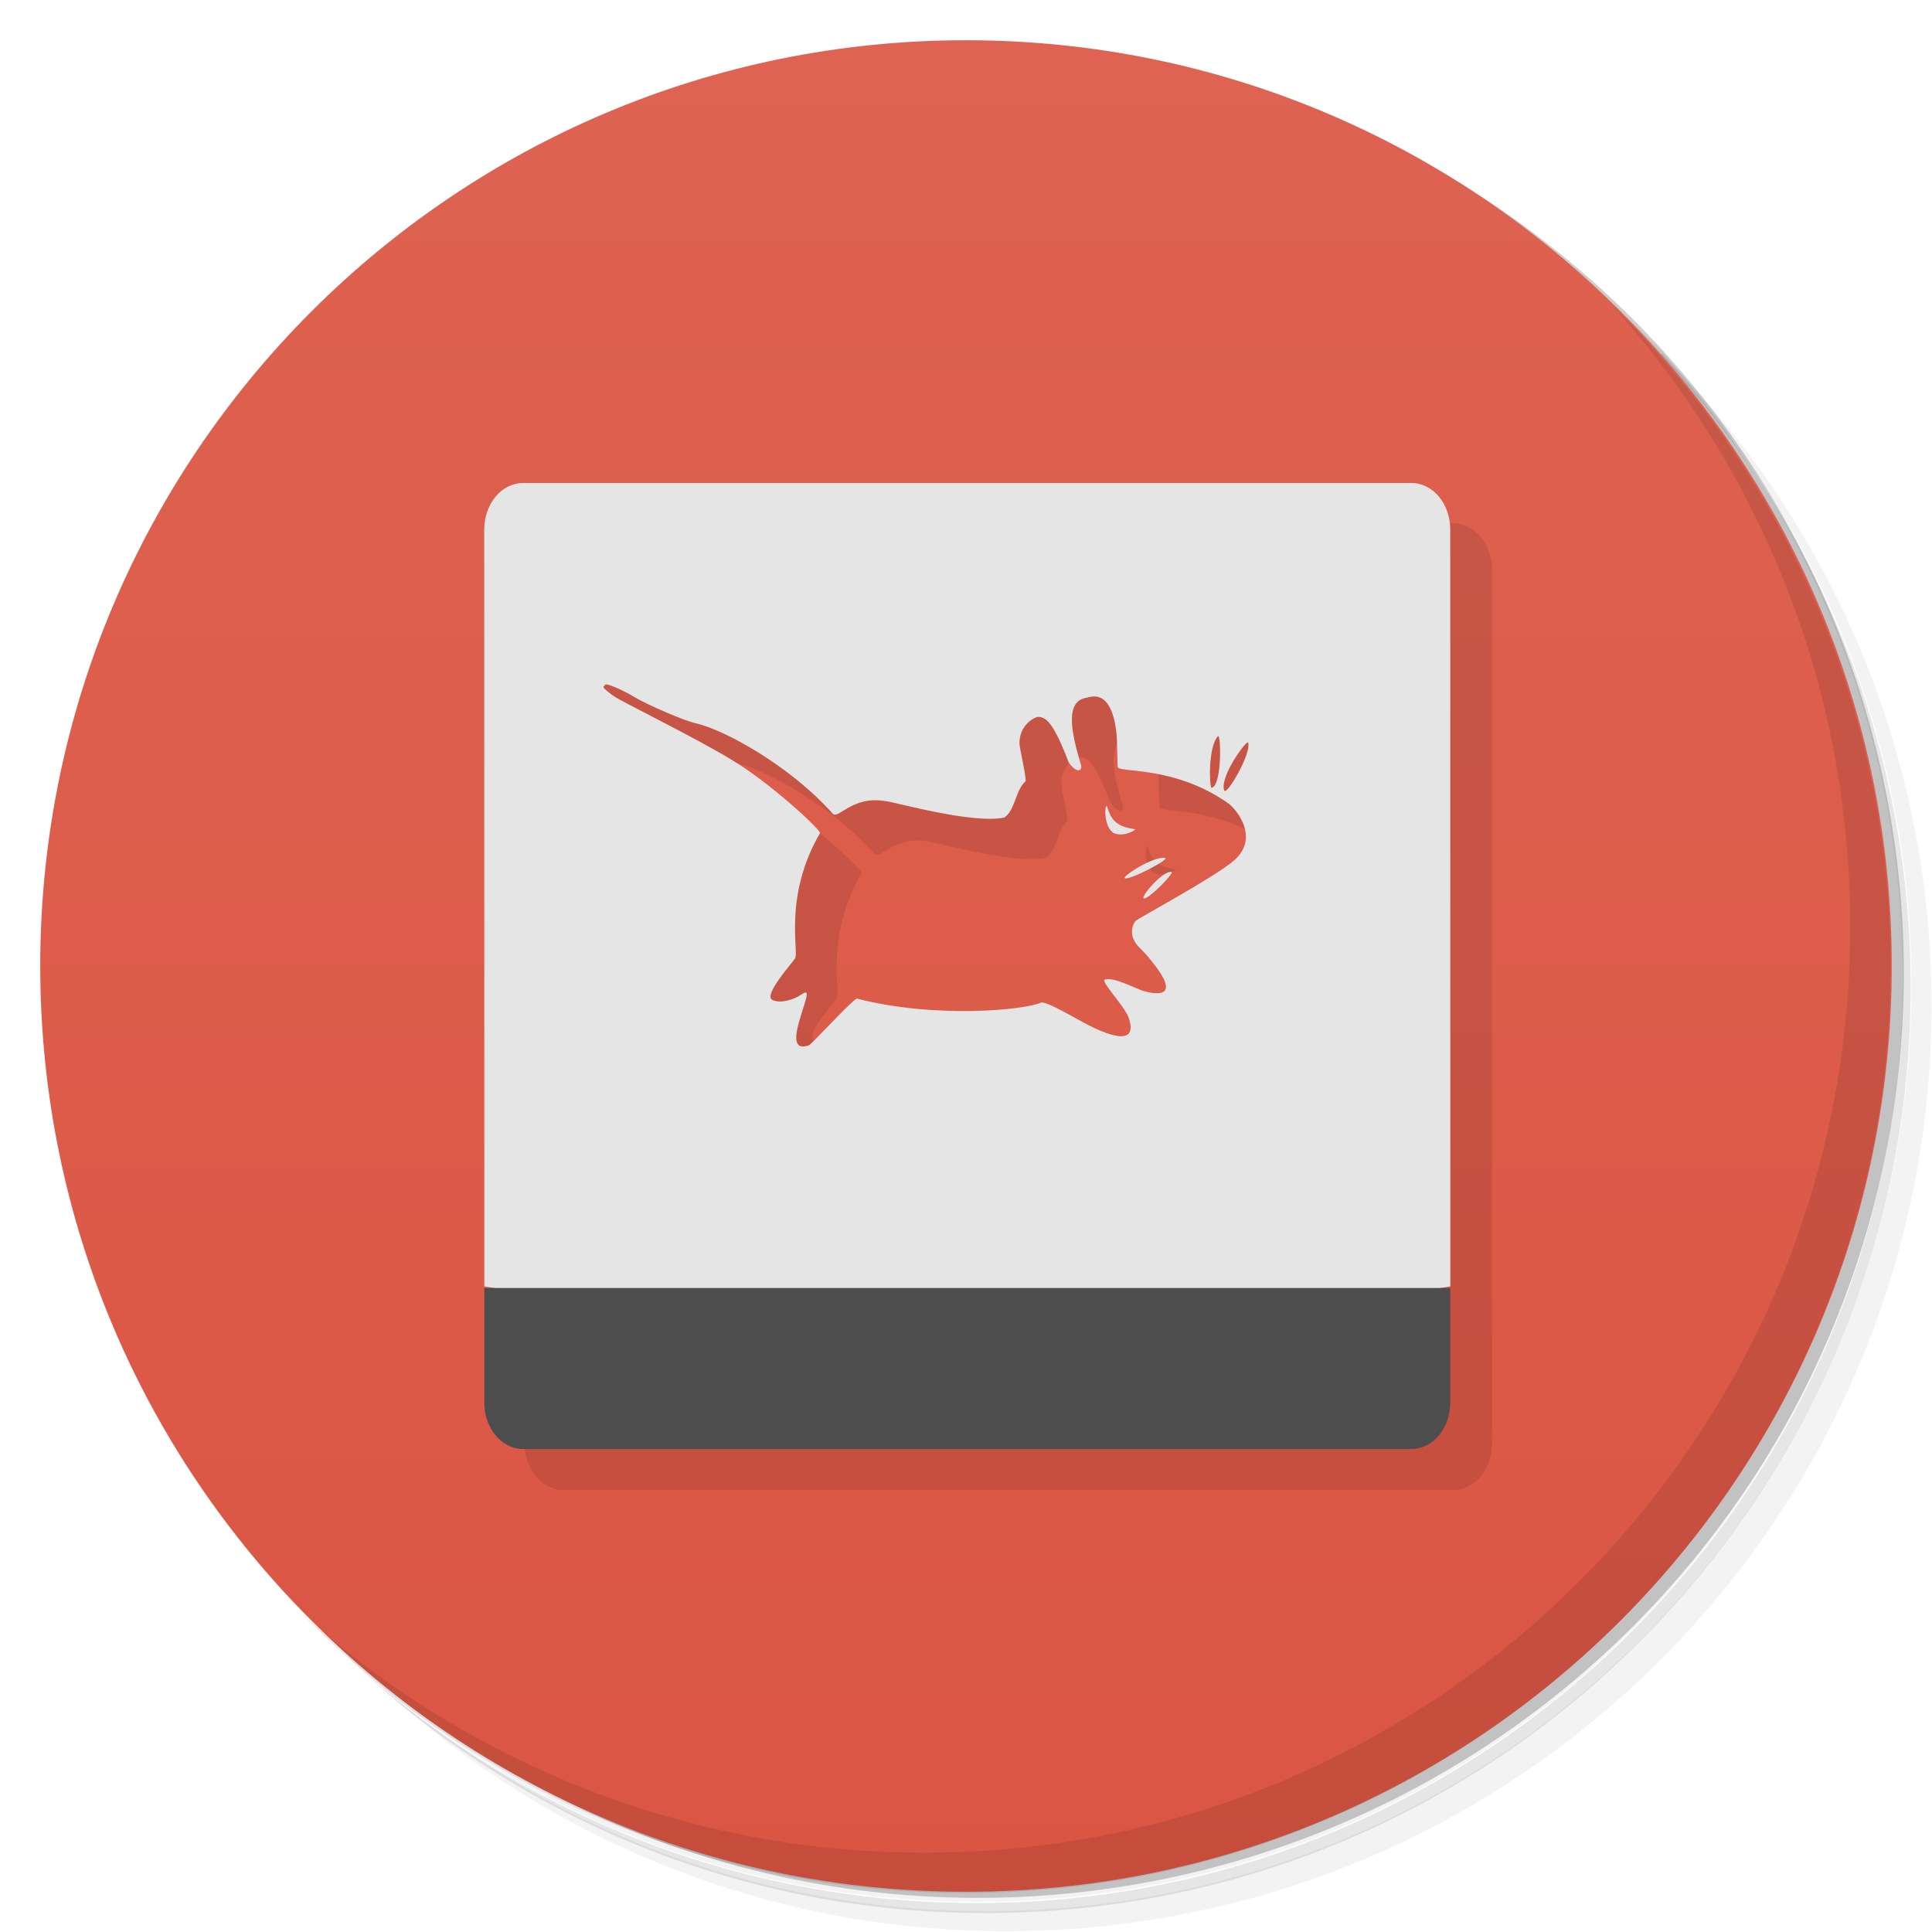 <svg version="1.1" viewBox="0 0 48 48" xmlns="http://www.w3.org/2000/svg">
 <defs>
  <linearGradient id="bg" x1="1" x2="47" gradientTransform="matrix(0 -1 1 0 -1.5e-6 48)" gradientUnits="userSpaceOnUse">
   <stop style="stop-color:#db5543" offset="0"/>
   <stop style="stop-color:#de6352" offset="1"/>
  </linearGradient>
 </defs>
 <path d="m36.3 5c5.86 4.06 9.69 10.8 9.69 18.5 0 12.4-10.1 22.5-22.5 22.5-7.67 0-14.4-3.83-18.5-9.69 1.04 1.82 2.31 3.5 3.78 4.97 4.08 3.71 9.51 5.97 15.5 5.97 12.7 0 23-10.3 23-23 0-5.95-2.26-11.4-5.97-15.5-1.47-1.48-3.15-2.74-4.97-3.78zm4.97 3.78c3.85 4.11 6.22 9.64 6.22 15.7 0 12.7-10.3 23-23 23-6.08 0-11.6-2.36-15.7-6.22 4.16 4.14 9.88 6.72 16.2 6.72 12.7 0 23-10.3 23-23 0-6.34-2.58-12.1-6.72-16.2z" style="opacity:.05"/>
 <path d="m41.3 8.78c3.71 4.08 5.97 9.51 5.97 15.5 0 12.7-10.3 23-23 23-5.95 0-11.4-2.26-15.5-5.97 4.11 3.85 9.64 6.22 15.7 6.22 12.7 0 23-10.3 23-23 0-6.08-2.36-11.6-6.22-15.7z" style="opacity:.1"/>
 <path d="m31.2 2.38c8.62 3.15 14.8 11.4 14.8 21.1 0 12.4-10.1 22.5-22.5 22.5-9.71 0-18-6.14-21.1-14.8a23 23 0 0 0 44.9-7 23 23 0 0 0-16-21.9z" style="opacity:.2"/>
 <path d="m24 1c12.7 0 23 10.3 23 23s-10.3 23-23 23-23-10.3-23-23 10.3-23 23-23z" style="fill:url(#bg)"/>
 <path d="m14 13c-0.543 0-0.969 0.52-0.969 1.16v21.7c0 0.637 0.426 1.16 0.969 1.16h22.1c0.547 0 0.969-0.52 0.969-1.16v-21.7c0-0.637-0.422-1.16-0.969-1.16zm2.09 5h0.008c0.117 0.02 0.441 0.16 0.691 0.312 0.336 0.203 1.26 0.598 1.53 0.656 0.707 0.156 2.34 1.05 3.41 2.25 0.133 0.145 0.488-0.464 1.32-0.312 0.234 0.023 2.14 0.57 2.94 0.406 0.273-0.184 0.273-0.684 0.531-0.906 0-0.188-0.152-0.808-0.156-0.938-8e-3 -0.449 0.391-0.684 0.5-0.656 0.117 0.031 0.301 0.012 0.719 1.12 0.125 0.207 0.332 0.293 0.316 0.094-0.234-0.777-0.426-1.6 0.125-1.69 0.074 0 0.617-0.293 0.75 0.875 0.02 0.172 0.02 0.668 0.031 0.844 0.016 0.152 1.4-0.047 2.75 0.906 0.152 0.102 0.805 0.822 0.148 1.4-0.434 0.391-2.31 1.4-2.44 1.5-0.07 0.051-0.157 0.275-0.064 0.471 0.121 0.242 0.169 0.16 0.564 0.688 0.395 0.527 0.312 0.766-0.314 0.594-0.207-0.059-0.746-0.363-0.969-0.281-0.102 0.039 0.512 0.684 0.594 0.938 0.277 0.801-0.656 0.364-1 0.189-0.344-0.176-0.945-0.548-1.16-0.564-0.41 0.191-2.62 0.41-4.59-0.094-0.121 0.035-1.11 1.12-1.19 1.16-0.617 0.211-0.16-0.772-0.066-1.19 0.047-0.203-0.066-0.105-0.188-0.031-0.055 0.035-0.422 0.211-0.656 0.094-0.234-0.113 0.484-0.906 0.562-1.03 0.109-0.148-0.301-1.54 0.625-3.12-0.094-0.184-1.3-1.28-2.19-1.81-0.84-0.52-2.88-1.52-2.94-1.59-0.09-0.066-0.352-0.246-0.219-0.25-0.016-0.027-0.008-0.039 0.031-0.031zm12.4 3.03c-0.049 0.057-0.034 0.527 0.182 0.66 0.242 0.121 0.59-0.086 0.531-0.094-0.522-0.063-0.61-0.305-0.691-0.562-0.008-0.006-0.015-0.011-0.021-0.004zm0.021 0.004c0.001 0.001 0.003-0.002 0.004 0l-0.004-2e-3c1.87e-4 5.88e-4 -1.87e-4 0.001 0 2e-3z" style="opacity:.1"/>
 <path d="m13 12c-0.543 0-0.969 0.52-0.969 1.16l2e-3 18.8 12 2 12-2-2e-3 -18.8c-6.8e-5 -0.637-0.422-1.16-0.969-1.16m-20 5c0.117 0.02 0.441 0.16 0.691 0.313 0.336 0.203 1.26 0.598 1.53 0.656 0.707 0.156 2.34 1.05 3.41 2.25 0.133 0.145 0.488-0.465 1.32-0.313 0.234 0.023 2.14 0.57 2.94 0.406 0.273-0.184 0.273-0.684 0.531-0.906 0-0.188-0.152-0.809-0.156-0.938-8e-3 -0.449 0.391-0.684 0.5-0.656 0.117 0.031 0.301 0.012 0.719 1.12 0.125 0.207 0.332 0.293 0.316 0.094-0.234-0.777-0.426-1.6 0.125-1.69 0.074 0 0.617-0.293 0.75 0.875 0.02 0.172 0.02 0.668 0.031 0.844 0.016 0.152 1.4-0.047 2.75 0.906 0.152 0.102 0.805 0.824 0.148 1.41-0.434 0.391-2.31 1.4-2.44 1.5-0.07 0.051-0.156 0.273-0.063 0.469 0.121 0.242 0.168 0.16 0.563 0.688 0.395 0.527 0.313 0.766-0.313 0.594-0.207-0.059-0.746-0.363-0.969-0.281-0.102 0.039 0.512 0.684 0.594 0.938 0.277 0.801-0.656 0.363-1 0.188-0.344-0.176-0.945-0.547-1.16-0.563-0.41 0.191-2.62 0.41-4.59-0.094-0.121 0.035-1.11 1.12-1.19 1.16-0.617 0.211-0.16-0.773-0.066-1.19 0.047-0.203-0.066-0.105-0.188-0.031-0.055 0.035-0.422 0.211-0.656 0.094-0.234-0.113 0.484-0.906 0.563-1.03 0.109-0.148-0.301-1.54 0.625-3.12-0.094-0.184-1.3-1.28-2.19-1.81-0.84-0.52-2.88-1.52-2.94-1.59-0.09-0.066-0.352-0.246-0.219-0.25-0.016-0.027-8e-3 -0.039 0.031-0.031m15.2 1.28c0.078-0.082 0.105 1.23-0.156 1.28-0.055 0.012-0.098-1.01 0.156-1.28m0.75 0.156c0.094 0.258-0.539 1.34-0.594 1.19-0.121-0.344 0.566-1.27 0.594-1.19m-3.5 1.59c-0.074-0.086-0.09 0.504 0.156 0.656 0.242 0.121 0.59-0.086 0.531-0.094-0.523-0.063-0.609-0.305-0.691-0.563m1.44 1.28c-0.262-0.059-1.06 0.445-1 0.5 0.082 0.074 1.13-0.469 1-0.5m0.156 0.344c-0.227-0.02-0.746 0.602-0.691 0.656 0.082 0.074 0.797-0.648 0.691-0.656" style="fill:#e5e5e5"/>
 <path d="m13 36c-0.543 0-0.969-0.52-0.969-1.16v-2.84h24v2.84c0 0.641-0.426 1.16-0.969 1.16" style="fill:#4d4d4d"/>
 <path d="m40 7.53c3.71 4.08 5.97 9.51 5.97 15.5 0 12.7-10.3 23-23 23-5.95 0-11.4-2.26-15.5-5.97 4.18 4.29 10 6.97 16.5 6.97 12.7 0 23-10.3 23-23 0-6.46-2.68-12.3-6.97-16.5z" style="opacity:.1"/>
</svg>
